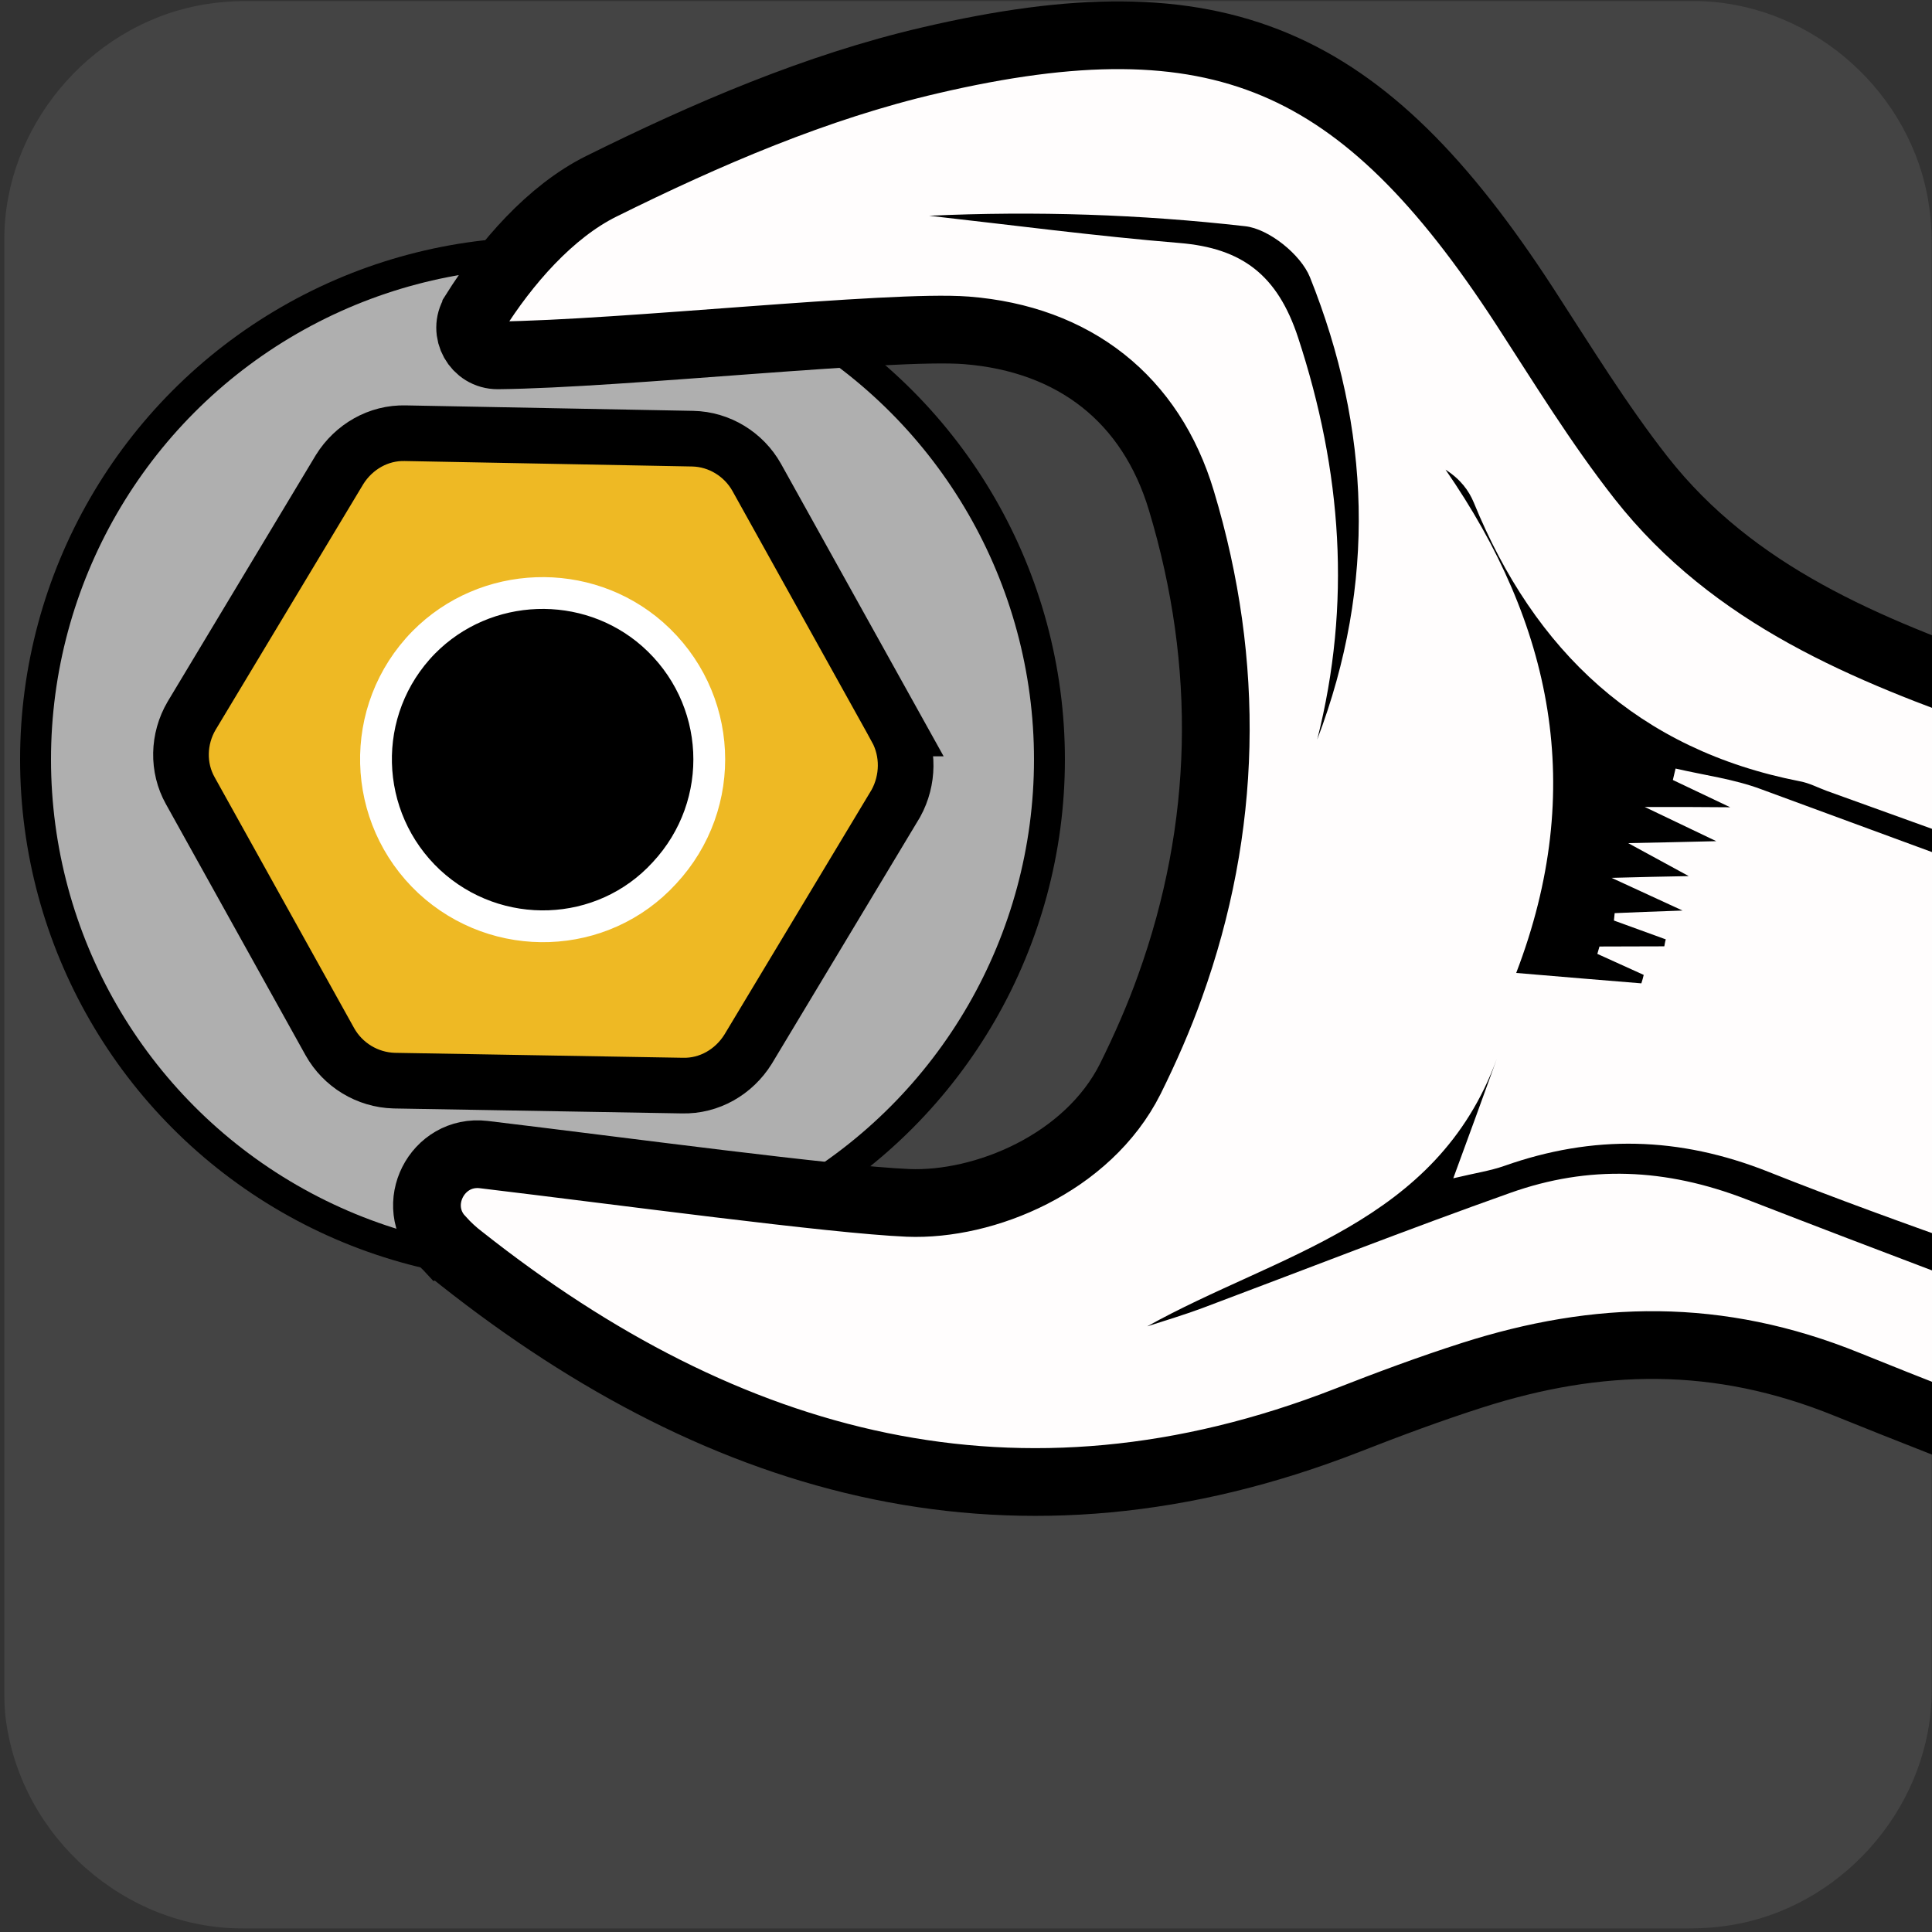 <?xml version="1.0" encoding="utf-8"?>
<svg xmlns="http://www.w3.org/2000/svg" viewBox="0 0 500 500" overflow="hidden" preserveAspectRatio="xMidYMid meet" id="eaf-540a-0">
  <rect x="0" y="0" width="500" height="500" fill="#333333" stroke="none"/>
  <defs>
    <clipPath id="eaf-540a-1">
      <rect x="0" y="0" width="500" height="500"/>
    </clipPath>
    <style>#eaf-540a-0 * {animation: 3233ms linear infinite normal both running;offset-rotate:0deg}@keyframes eaf-540a-2{0%,100%{transform:translate(150.138px,163.15px)}}@keyframes eaf-540a-3{0%{transform:rotate(0);animation-timing-function:ease-in-out}41.26%,100%{transform:rotate(61deg)}}@keyframes eaf-540a-4{0%,100%{transform:translate(-150.138px,-163.15px)}}@keyframes eaf-540a-5{0%,100%{transform:none;offset-path:path("m149.882 163.28l0 0l0 0l81.102 47.603q58.805 -20.05 42.069 -60.603q-16.665 -40.38 -123.171 13l0 0")}}@keyframes eaf-540a-6{0%{offset-distance:0%}50.51%{offset-distance:0%;animation-timing-function:ease-in}61.86%{offset-distance:29.863%}78.35%{offset-distance:56.89%}96.91%,100%{offset-distance:100%}}@keyframes eaf-540a-7{0%{transform:rotate(0);animation-timing-function:ease-in-out}41.26%{transform:rotate(61deg)}60.84%{transform:rotate(61deg)}77.33%{transform:rotate(35deg)}96.91%,100%{transform:rotate(0)}}@keyframes eaf-540a-8{0%,100%{transform:translate(-149.882px,-163.28px)}}</style>
  </defs>
  <g clip-path="url('#eaf-540a-1')" style="isolation: isolate;">
    <g>
      <g transform="matrix(4 0 0 4 -827.28 -2254.526)">
        <path fill="#444444" d="m331.8 626.1c0 15.6 0 31.3 0 46.9c0 7.2 -5.4 13.7 -12.5 15.1c-1 0.2 -2.1 0.3 -3.2 0.3c-31.2 0 -62.4 0 -93.6 0c-7.6 0 -14.3 -5.9 -15.3 -13.5c-0.1 -0.7 -0.1 -1.4 -0.1 -2c0 -31.3 0 -62.5 0 -93.8c0 -7.2 5.4 -13.7 12.5 -15.1c1 -0.2 2.1 -0.3 3.2 -0.3c31.2 0 62.4 0 93.6 0c7.2 0 13.7 5.4 15.1 12.5c0.2 1 0.3 2.1 0.3 3.2c0 15.6 0 31.1 0 46.7z"/>
      </g>
      <g transform="matrix(0.891 0.454 -0.454 0.891 80.982 -16.913)">
        <g style="filter: drop-shadow(rgb(115, 115, 115) 8px 8px 10px);">
          <ellipse stroke-width="8" stroke-miterlimit="10" rx="131.2" ry="131.2" transform="matrix(0.891 -0.454 0.454 0.891 149.849 163.214)" style="stroke: rgb(0, 0, 0); fill: rgb(175, 175, 175);"/>
        </g>
        <g style="animation-name: eaf-540a-2, eaf-540a-3, eaf-540a-4; animation-composition: replace, add, add;">
          <path stroke-width="14.4" stroke-miterlimit="10" d="m227.8 114.5l-61.7 -41.5c-5.7 -3.8 -13.1 -4.4 -19.3 -1.4l-66.9 32.5c-6.3 3 -10.3 9.2 -10.9 16.1l-5.2 74.2c-0.4 6.9 2.8 13.6 8.5 17.4l61.7 41.5c5.7 3.8 13.1 4.4 19.4 1.4l67 -32.7c6.3 -3 10.3 -9.2 10.9 -16.1l5.2 -74.1c0.2 -6.8 -3 -13.4 -8.7 -17.3z" style="stroke: rgb(0, 0, 0); fill: rgb(238, 185, 36);"/>
          <path fill="#000000" stroke="#ffffff" stroke-width="8.229" stroke-miterlimit="10" d="m138.1 204.7c-23.3 -6.7 -36.7 -31.2 -29.4 -54.5c6.9 -21.7 29.8 -34.4 51.8 -28.8c23.7 6.1 37.5 30.3 30.8 53.7c-6.3 22.8 -30.2 36.1 -53.2 29.6z"/>
        </g>
        <g transform="translate(0 0)" style="animation-name: eaf-540a-5, eaf-540a-6, eaf-540a-7, eaf-540a-8; animation-composition: replace, add, add, add;">
          <path stroke-width="17.529" stroke-miterlimit="10" d="m73.2 261.6c-2.2 -12 11.9 -20.2 21.3 -12.4c27.7 23.1 69.3 58.9 85.3 70.3c16.1 11.4 44.5 16.8 65.7 4.4c7.6 -4.5 14.9 -9.3 21.7 -14.5c34.6 -26.3 58.5 -61.2 70.9 -103.8c7.7 -26.3 -0.4 -50.2 -22.7 -67.3c-15.6 -11.9 -78.1 -43.4 -105.2 -60.6c-4.7 -3 -4.2 -10.1 0.8 -12.4l0.1 -0.1c13.8 -6.4 30.7 -11.3 45.4 -9.6c30.1 3.5 60.7 8.7 89.1 19c72.3 26.1 94.3 60.3 94.4 137c0 18 -0.5 36.1 1.1 53.9c3.5 38.6 24.7 69 47.6 98.7c47.3 61.3 93.9 123.2 140.6 184.9l-146.5 110.2c-42 -55.8 -84.8 -110.9 -124.8 -168.1c-20.6 -29.5 -47.1 -45.8 -80.1 -54.8c-11 -3 -22.2 -5.5 -33.4 -7.8c-89.5 -18.5 -141.5 -77.1 -169.5 -160c-0.8 -2.2 -1.4 -4.6 -1.8 -7z" transform="matrix(0.5 -0.866 0.866 0.5 -80.329 218.468)" style="fill: rgb(255, 253, 253); stroke: rgb(0, 0, 0);"/>
          <g transform="matrix(0.5 -0.866 0.866 0.5 -80.329 218.468)">
            <path d="M 592.6 564.4 C 540.8 496.1 489.1 427.9 437.3 359.6 C 435.8 357.6 434.6 355.4 432.8 353.7 C 402.2 324.1 393.5 288.1 401.3 247.2 C 401.9 243.9 401.7 240.3 399.8 236.1 C 401.2 284.6 385.6 325.2 344.2 355.3 C 354.1 363 362 369.1 369.9 375.2 C 370.5 374.7 371.1 374.2 371.6 373.7 C 369.2 370 366.9 366.3 364.5 362.6 C 365 362.2 365.5 361.7 366 361.3 C 370.7 364.3 375.4 367.4 380.1 370.4 C 380.5 370 380.9 369.5 381.4 369.1 C 378.5 365.3 375.7 361.5 372.8 357.7 C 373.2 357.2 373.6 356.7 374 356.2 C 378.2 358.7 382.5 361.2 389.1 365.2 C 385.2 359 382.7 355.1 378.3 348.1 C 385.3 352.4 389.4 354.9 395.3 358.6 C 392.3 353.1 390.2 349.2 386.8 342.9 C 393.7 347.2 398.4 350.1 406.2 354.9 C 402.1 348.2 399.8 344.4 395.5 337.4 C 402.9 342.2 406.9 344.8 414 349.5 C 409.9 342.8 407.6 339.1 405.4 335.5 C 406.1 334.8 406.9 334.1 407.6 333.4 C 412.9 338.9 418.8 343.9 423.3 350 C 423.3 350 423.3 350 423.3 350 C 475 419 526.4 488.1 578 557.2 C 581 561.2 584.4 564.7 587.7 568.5 C 589.4 566.8 591 565.6 592.6 564.4 L 592.6 564.4 Z" style=""/>
            <path d="m513.7 623.8c-24.8 -33.1 -49.4 -66.2 -74.3 -99.2c-22.8 -30.2 -46.6 -59.7 -68.5 -90.6c-14.4 -20.3 -32.8 -32.8 -56.5 -38.5c-3.7 -0.9 -7.2 -2.5 -12.8 -4.5c9.9 -7.4 18.1 -13.6 26.3 -19.8c-36.4 27.4 -75 11.4 -113.6 8.8c4.8 1.3 9.6 2.7 14.5 3.8c27.7 6.1 55.5 11.8 83.1 18.4c21 5 37.2 16.5 50.3 34.6c43.7 60.6 88.6 120.3 133 180.4c3.2 4.4 5.9 9.1 8.9 13.7c3.3 -2.4 6.5 -4.8 9.6 -7.1z" style=""/>
            <path fill="#ffffff" d="m578.3 575.2c-36.4 -48.4 -72.8 -96.8 -109.1 -145.1c-0.8 0.6 -1.6 1.2 -2.4 1.8c36.4 48.4 72.8 96.8 109.1 145.1c0.8 -0.6 1.6 -1.2 2.4 -1.8z"/>
            <path d="m333.9 276.6c34.9 -25.5 55.4 -59.9 63.6 -101.4c1.2 -6.2 -2.1 -16.3 -6.9 -20.2c-21 -17.3 -43.4 -32.9 -67.1 -46.8c16.8 13.8 33.3 27.9 50.5 41.2c12.8 9.9 16.8 20.7 12.4 37.3c-9.3 35.1 -25.9 65.3 -52.5 89.9z" style=""/>
            <path fill="#ffffff" stroke="#eb008b" stroke-width="2.99" stroke-miterlimit="10" d="m455.2 353.6"/>
            <path fill="#ffffff" stroke="#eb008b" stroke-width="2.99" stroke-miterlimit="10" d="m351.2 452.4" opacity="0.51"/>
            <path fill="#ffffff" stroke="#eb008b" stroke-width="2.99" stroke-miterlimit="10" d="m326.9 433.4" opacity="0.51"/>
            <path fill="#ffffff" stroke="#eb008b" stroke-width="2.99" stroke-miterlimit="10" d="m448.8 385.3" opacity="0.53"/>
            <path fill="#ffffff" stroke="#eb008b" stroke-width="2.99" stroke-miterlimit="10" d="m398 276.6" opacity="0.53"/>
            <path fill="#ffffff" stroke="#eb008b" stroke-width="2.99" stroke-miterlimit="10" d="m294.4 394.8" opacity="0.53"/>
            <path fill="#ffffff" stroke="#eb008b" stroke-width="2.99" stroke-miterlimit="10" d="m387.8 458.5" opacity="0.53"/>
            <path fill="#ffffff" stroke="#eb008b" stroke-width="2.99" stroke-miterlimit="10" d="m449 384.8" opacity="0.53"/>
            <path fill="#ffffff" stroke="#eb008b" stroke-width="2.99" stroke-miterlimit="10" d="m397.8 276.3" opacity="0.53"/>
          </g>
        </g>
      </g>
    </g>
  </g>
</svg>